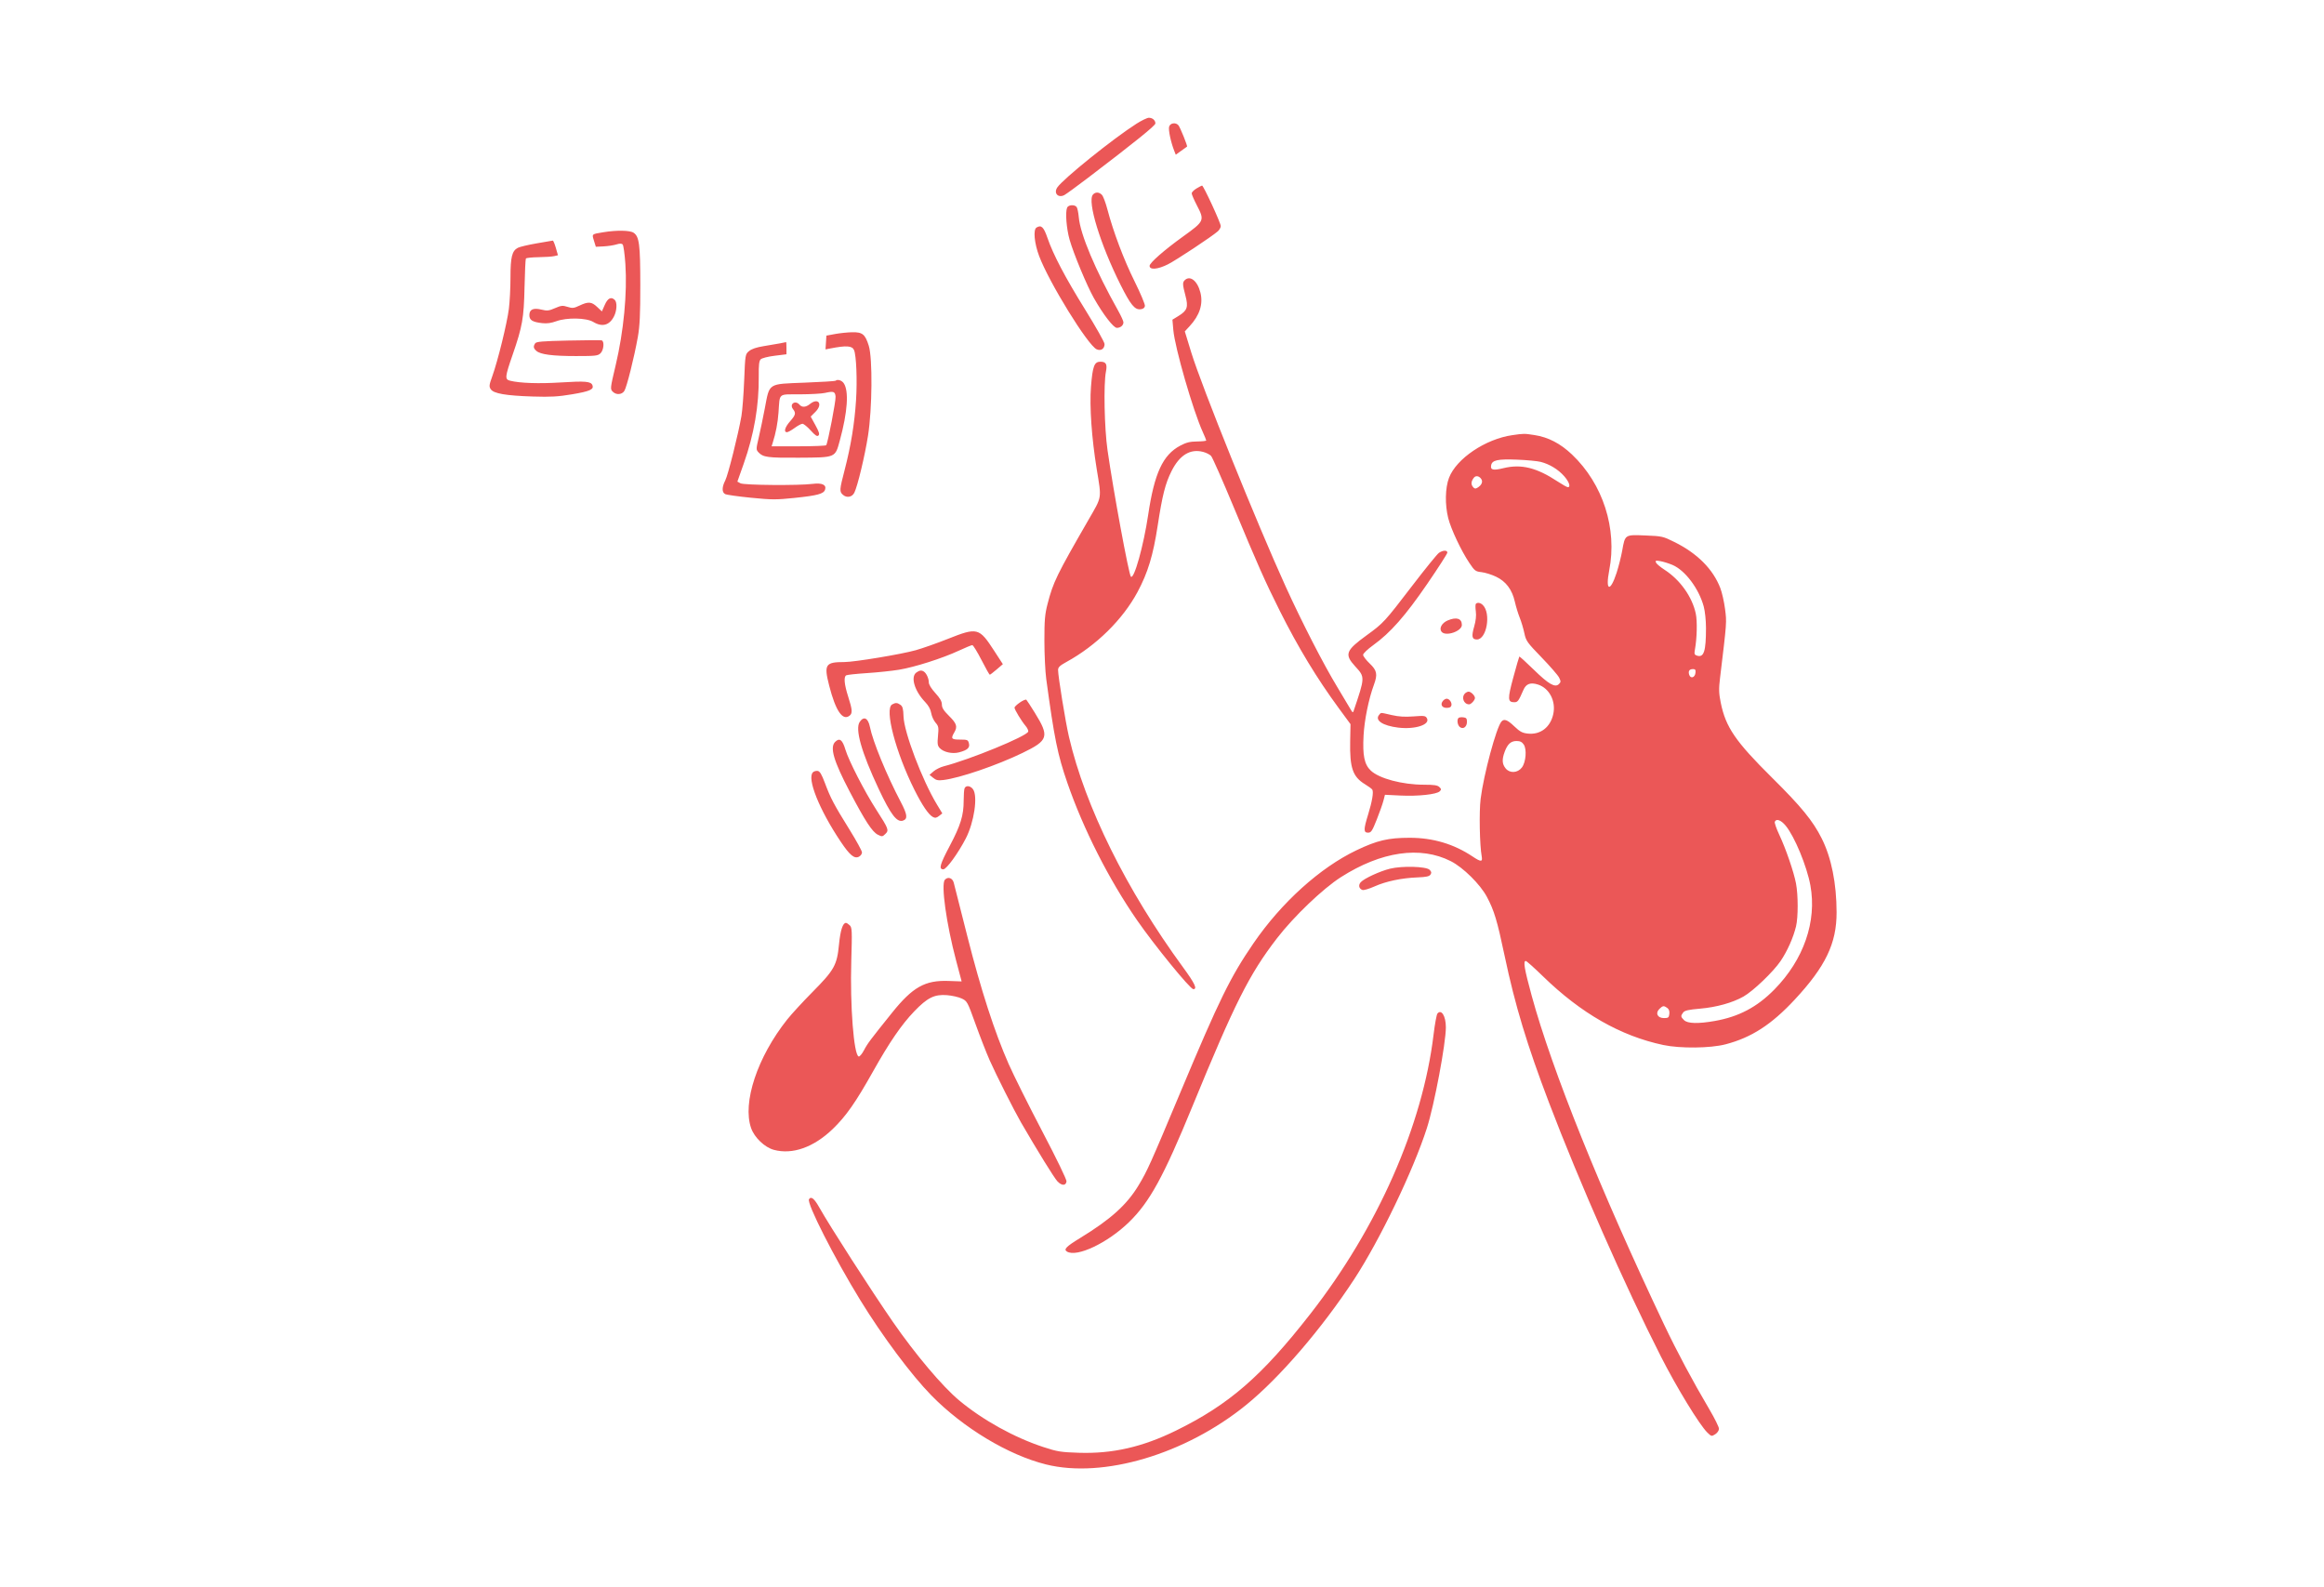 <svg width="375" height="256" viewBox="0 0 375 256" fill="none" xmlns="http://www.w3.org/2000/svg">
<path fill-rule="evenodd" clip-rule="evenodd" d="M183.373 19.967C179.587 22.382 171.539 28.859 170.604 30.245C169.98 31.168 170.742 31.994 171.739 31.476C172.017 31.332 173.723 30.088 175.531 28.712C183.111 22.943 186.434 20.262 186.434 19.915C186.434 19.405 185.967 19 185.38 19C185.11 19 184.207 19.435 183.373 19.967ZM188.646 20.456C188.51 20.98 188.93 22.953 189.467 24.314L189.723 24.963L190.598 24.331C191.08 23.984 191.504 23.679 191.541 23.654C191.656 23.577 190.426 20.535 190.151 20.212C189.709 19.695 188.805 19.841 188.646 20.456ZM193.055 30.415C192.636 30.666 192.294 31.019 192.294 31.198C192.294 31.377 192.663 32.235 193.114 33.105C194.401 35.585 194.368 35.66 190.887 38.167C187.827 40.372 185.497 42.415 185.497 42.894C185.497 43.581 186.814 43.472 188.452 42.649C189.785 41.979 195.524 38.182 196.503 37.322C196.766 37.091 196.981 36.708 196.981 36.472C196.981 35.973 194.18 29.911 193.962 29.939C193.883 29.949 193.475 30.163 193.055 30.415ZM176.353 31.403C175.414 32.501 177.542 39.438 180.824 45.976C182.433 49.181 183.105 50.002 184.035 49.898C184.47 49.849 184.699 49.678 184.745 49.364C184.782 49.109 184.028 47.318 183.069 45.383C181.329 41.873 179.658 37.447 178.691 33.786C178.41 32.723 178.017 31.675 177.818 31.456C177.372 30.966 176.746 30.943 176.353 31.403ZM172.189 33.503C171.876 34.242 172.079 36.866 172.588 38.667C173.221 40.907 175.41 46.163 176.525 48.12C178.043 50.785 179.677 52.898 180.22 52.898C180.804 52.898 181.279 52.494 181.277 51.999C181.276 51.805 180.903 50.981 180.447 50.167C176.72 43.518 174.317 37.817 174.071 35.039C174.005 34.288 173.846 33.546 173.718 33.389C173.375 32.968 172.384 33.042 172.189 33.503ZM167.243 36.719C166.694 37.065 166.9 39.246 167.676 41.311C169.283 45.583 175.546 55.734 176.963 56.361C177.646 56.663 178.231 56.271 178.231 55.512C178.231 55.229 176.843 52.759 175.145 50.023C171.846 44.704 169.943 41.084 169.001 38.337C168.409 36.611 168.005 36.239 167.243 36.719ZM97.372 37.467C95.424 37.789 95.497 37.724 95.841 38.835L96.145 39.816L97.403 39.752C98.095 39.717 99.013 39.578 99.444 39.443C99.984 39.274 100.303 39.271 100.47 39.434C100.604 39.564 100.802 40.982 100.911 42.587C101.229 47.283 100.637 53.452 99.344 58.926C98.455 62.693 98.445 62.78 98.888 63.209C99.446 63.751 100.345 63.688 100.74 63.078C101.128 62.479 102.341 57.638 102.92 54.376C103.236 52.598 103.323 50.76 103.319 45.959C103.313 39.411 103.154 38.174 102.235 37.55C101.654 37.154 99.484 37.118 97.372 37.467ZM86.591 39.265C85.237 39.497 83.876 39.819 83.566 39.979C82.618 40.471 82.372 41.453 82.371 44.757C82.371 46.419 82.254 48.7 82.112 49.826C81.817 52.161 80.33 58.21 79.449 60.658C78.918 62.134 78.891 62.357 79.195 62.807C79.662 63.499 81.639 63.838 86.005 63.976C88.876 64.066 90.033 64.001 92.318 63.617C95.175 63.137 95.865 62.828 95.597 62.15C95.353 61.532 94.449 61.454 90.466 61.706C86.979 61.926 83.88 61.82 82.313 61.427C81.435 61.207 81.47 60.847 82.725 57.215C84.3 52.658 84.529 51.35 84.639 46.32C84.692 43.891 84.789 41.818 84.856 41.713C84.923 41.608 85.841 41.51 86.897 41.496C87.953 41.481 89.091 41.404 89.425 41.325L90.033 41.181L89.688 39.987C89.498 39.33 89.278 38.803 89.197 38.817C89.117 38.83 87.944 39.032 86.591 39.265ZM191.169 45.208C190.795 45.571 190.81 45.909 191.284 47.703C191.772 49.552 191.582 50.107 190.161 50.978L189.182 51.578L189.326 53.235C189.576 56.1 192.502 66.24 194.077 69.697C194.385 70.373 194.637 70.991 194.637 71.069C194.637 71.147 193.975 71.219 193.165 71.227C192.005 71.24 191.428 71.383 190.45 71.899C187.637 73.385 186.271 76.334 185.266 83.089C184.529 88.05 182.98 93.576 182.478 93.035C182.136 92.665 179.647 79.191 178.71 72.635C178.2 69.062 178.057 61.952 178.455 59.95C178.692 58.758 178.466 58.358 177.556 58.358C176.573 58.358 176.304 59.075 176.041 62.398C175.792 65.555 176.15 70.69 176.967 75.694C177.763 80.561 177.847 80.037 175.656 83.838C170.491 92.795 169.943 93.919 169.04 97.412C168.601 99.109 168.521 100.04 168.524 103.403C168.526 105.592 168.659 108.356 168.821 109.545C170.125 119.155 170.651 121.739 172.233 126.318C174.804 133.759 178.921 141.879 183.44 148.421C186.235 152.466 192.047 159.595 192.551 159.595C193.236 159.595 192.807 158.678 190.909 156.086C181.756 143.582 175.11 130.159 172.485 118.873C171.926 116.468 170.731 109.126 170.731 108.095C170.731 107.658 171.015 107.386 172.079 106.803C176.897 104.165 181.177 99.95 183.563 95.492C185.221 92.394 186.07 89.599 186.799 84.839C187.554 79.904 188.036 78.002 189.038 76.008C190.341 73.414 192.061 72.367 194.128 72.907C194.625 73.037 195.207 73.331 195.421 73.561C195.635 73.79 197.274 77.502 199.064 81.808C202.869 90.968 204.159 93.872 206.485 98.511C209.47 104.465 212.486 109.443 216.032 114.272L217.917 116.837L217.864 119.618C217.782 123.905 218.277 125.33 220.268 126.54C220.802 126.865 221.321 127.243 221.421 127.381C221.676 127.731 221.424 129.266 220.754 131.438C220.013 133.84 220.012 134.343 220.749 134.343C221.244 134.343 221.416 134.085 222.15 132.238C222.61 131.081 223.097 129.706 223.231 129.183L223.475 128.232L225.99 128.355C228.792 128.493 231.8 128.17 232.307 127.678C232.594 127.399 232.587 127.304 232.255 126.981C231.955 126.691 231.407 126.608 229.792 126.608C226.295 126.608 222.544 125.613 221.188 124.326C220.147 123.338 219.85 121.891 220.026 118.66C220.164 116.137 220.847 112.787 221.694 110.483C222.316 108.789 222.193 108.175 221.005 107.043C220.425 106.49 219.95 105.864 219.95 105.652C219.95 105.438 220.681 104.74 221.589 104.086C224.349 102.1 226.761 99.365 230.289 94.219C232.079 91.609 233.544 89.331 233.544 89.158C233.544 88.738 232.836 88.757 232.193 89.194C231.909 89.387 229.975 91.768 227.896 94.483C223.395 100.363 223.248 100.522 220.488 102.526C217.143 104.954 216.911 105.585 218.657 107.494C220.278 109.265 220.281 109.2 218.4 114.765C218.32 115.002 218.206 114.939 217.987 114.537C217.821 114.231 216.815 112.548 215.753 110.796C213.576 107.209 210.087 100.415 207.458 94.644C202.815 84.449 193.888 62.314 192.214 56.844L191.181 53.466L191.961 52.623C193.576 50.88 194.159 49.069 193.702 47.219C193.233 45.321 192.034 44.368 191.169 45.208ZM97.59 49.181L97.121 50.242L96.356 49.522C95.454 48.672 94.935 48.631 93.522 49.297C92.589 49.738 92.374 49.761 91.582 49.51C90.795 49.26 90.561 49.284 89.555 49.718C88.561 50.147 88.286 50.178 87.38 49.956C86.049 49.631 85.419 49.918 85.419 50.85C85.419 51.649 85.916 51.959 87.476 52.135C88.251 52.222 88.934 52.131 89.755 51.83C91.463 51.204 94.608 51.264 95.731 51.944C97.181 52.822 98.369 52.487 99.099 50.994C99.549 50.075 99.599 48.78 99.2 48.393C98.617 47.827 98.069 48.095 97.59 49.181ZM134.755 53.889L133.348 54.149L133.276 55.261L133.203 56.372L133.979 56.221C136.58 55.715 137.502 55.777 137.806 56.479C138.175 57.331 138.338 61.351 138.133 64.535C137.887 68.354 137.3 71.945 136.283 75.855C135.45 79.059 135.433 79.32 136.025 79.839C136.639 80.379 137.499 80.213 137.857 79.486C138.384 78.415 139.55 73.559 140.062 70.301C140.743 65.97 140.813 57.796 140.186 55.789C139.606 53.93 139.17 53.574 137.509 53.605C136.767 53.618 135.528 53.746 134.755 53.889ZM91.679 54.945C87.485 55.038 86.533 55.12 86.351 55.4C86.024 55.903 86.072 56.195 86.548 56.614C87.209 57.195 89.151 57.447 92.951 57.447C96.122 57.447 96.476 57.407 96.903 56.992C97.429 56.482 97.55 55.043 97.079 54.913C96.918 54.868 94.488 54.882 91.679 54.945ZM125.848 55.399C125.333 55.496 124.14 55.7 123.197 55.852C122.06 56.035 121.276 56.302 120.867 56.644C120.255 57.154 120.248 57.195 120.082 61.341C119.989 63.642 119.789 66.24 119.638 67.116C119.126 70.069 117.472 76.665 117.029 77.515C116.476 78.579 116.468 79.436 117.01 79.717C117.241 79.837 119.112 80.102 121.17 80.306C124.552 80.641 125.226 80.644 128.192 80.336C131.915 79.95 132.911 79.681 133.133 79.001C133.389 78.218 132.646 77.874 131.123 78.07C128.906 78.356 120.053 78.286 119.486 77.978L118.983 77.704L120.01 74.799C121.684 70.061 122.479 65.435 122.431 60.704C122.412 58.869 122.488 58.223 122.751 57.968C122.944 57.78 123.935 57.529 124.999 57.397L126.903 57.161V56.167C126.903 55.62 126.877 55.184 126.845 55.197C126.812 55.211 126.364 55.302 125.848 55.399ZM134.831 61.431C134.765 61.495 132.514 61.633 129.829 61.738C123.838 61.972 124.199 61.739 123.411 65.882C123.115 67.437 122.671 69.569 122.423 70.62C121.992 72.449 121.991 72.551 122.387 72.978C123.131 73.78 123.869 73.878 128.895 73.847C134.9 73.81 134.746 73.875 135.506 71.094C136.767 66.48 137.001 63.096 136.147 61.831C135.829 61.36 135.124 61.146 134.831 61.431ZM134.828 63.988C134.894 64.65 133.595 71.392 133.318 71.828C133.255 71.927 131.246 72.007 128.854 72.007H124.505L124.668 71.496C125.187 69.871 125.498 68.257 125.62 66.547C125.851 63.329 125.485 63.639 129.069 63.623C130.778 63.615 132.598 63.513 133.114 63.395C134.509 63.079 134.746 63.16 134.828 63.988ZM130.686 65.19C130.025 65.724 129.412 65.763 129.012 65.296C128.33 64.498 127.323 65.189 127.966 66.014C128.461 66.647 128.386 66.957 127.489 67.974C126.654 68.921 126.419 69.733 126.979 69.733C127.149 69.733 127.703 69.428 128.209 69.056C128.715 68.684 129.288 68.376 129.481 68.372C129.675 68.368 130.273 68.851 130.81 69.446C131.556 70.273 131.854 70.466 132.066 70.265C132.28 70.063 132.167 69.68 131.578 68.607L130.813 67.213L131.577 66.448C132.826 65.197 132.043 64.092 130.686 65.19ZM244.047 70.205C239.708 70.823 235.011 73.981 233.815 77.084C233.192 78.699 233.138 81.421 233.685 83.595C234.132 85.368 235.774 88.857 237.08 90.805C237.953 92.108 238.081 92.205 239.056 92.312C239.63 92.374 240.681 92.702 241.393 93.04C243.003 93.805 243.991 95.119 244.438 97.091C244.615 97.872 244.966 99.023 245.219 99.649C245.472 100.274 245.808 101.395 245.966 102.139C246.235 103.41 246.401 103.645 248.746 106.067C250.117 107.483 251.391 108.95 251.577 109.326C251.878 109.934 251.873 110.051 251.534 110.38C250.912 110.984 249.878 110.383 247.433 107.994C246.227 106.815 245.203 105.889 245.157 105.935C245.112 105.981 244.676 107.489 244.19 109.286C243.245 112.775 243.265 113.299 244.342 113.299C244.899 113.299 245.031 113.122 245.818 111.314C246.251 110.32 246.957 110.059 248.168 110.447C250.011 111.038 251.094 113.138 250.632 115.227C250.163 117.352 248.552 118.58 246.524 118.358C245.641 118.262 245.252 118.053 244.351 117.192C243.23 116.12 242.693 115.923 242.267 116.427C241.44 117.403 239.412 124.94 238.915 128.882C238.656 130.935 238.756 136.375 239.085 138.153C239.259 139.094 238.979 139.1 237.611 138.187C234.588 136.168 231.216 135.166 227.45 135.169C224.012 135.17 222.213 135.593 218.895 137.177C212.993 139.996 206.776 145.609 202.255 152.201C198.531 157.632 196.733 161.296 190.533 176.089C185.592 187.878 185.133 188.901 183.728 191.232C181.826 194.388 179.241 196.719 174.28 199.75C172.031 201.124 171.59 201.578 172.162 201.93C173.746 202.903 178.714 200.55 182.174 197.187C185.507 193.947 187.752 189.848 192.403 178.513C199.246 161.836 201.579 157.196 206.037 151.405C208.753 147.877 213.442 143.392 216.37 141.521C222.872 137.368 229.195 136.45 234.106 138.946C236.099 139.96 238.844 142.673 239.921 144.694C241.104 146.916 241.583 148.508 242.793 154.249C244.467 162.19 246.409 168.609 249.95 177.909C254.828 190.72 262.222 207.494 268.002 218.859C270.548 223.865 274.219 229.877 275.491 231.124C276.148 231.767 276.184 231.775 276.77 231.403C277.119 231.18 277.371 230.807 277.371 230.513C277.37 230.234 276.674 228.829 275.824 227.39C273.141 222.849 270.599 218.089 268.532 213.74C258.266 192.133 250.43 172.671 247.143 160.615C245.971 156.318 245.755 155.045 246.198 155.045C246.327 155.045 247.566 156.15 248.952 157.5C255.107 163.493 261.493 167.142 268.387 168.603C271.129 169.184 275.985 169.132 278.427 168.495C282.604 167.405 285.829 165.325 289.577 161.301C294.566 155.945 296.36 152.21 296.352 147.201C296.344 142.516 295.512 138.383 293.95 135.273C292.521 132.428 290.653 130.144 285.933 125.47C280.041 119.636 278.463 117.331 277.663 113.392C277.346 111.827 277.328 111.182 277.55 109.343C278.645 100.289 278.635 100.42 278.353 98.251C278.203 97.097 277.859 95.579 277.588 94.878C276.411 91.822 273.873 89.276 270.185 87.451C268.328 86.532 268.191 86.501 265.493 86.393C262.176 86.26 262.226 86.228 261.763 88.818C261.586 89.809 261.175 91.436 260.85 92.434C259.811 95.626 259.014 95.344 259.665 92.015C260.979 85.293 258.658 78.079 253.652 73.327C251.778 71.548 249.818 70.532 247.606 70.195C245.916 69.938 245.923 69.938 244.047 70.205ZM248.611 74.522C250.04 74.888 251.43 75.734 252.391 76.824C253.205 77.747 253.49 78.605 252.984 78.605C252.848 78.605 252.102 78.187 251.326 77.675C247.936 75.441 245.467 74.834 242.604 75.532C240.916 75.944 240.458 75.834 240.614 75.052C240.775 74.239 241.682 74.043 244.744 74.16C246.327 74.22 248.068 74.383 248.611 74.522ZM239.025 77.297C239.316 77.746 239.063 78.296 238.378 78.704C238.06 78.893 237.898 78.853 237.648 78.526C237.327 78.107 237.39 77.618 237.836 77.06C238.14 76.68 238.697 76.791 239.025 77.297ZM269.872 91.148C271.913 92.017 274.124 94.957 274.912 97.847C275.121 98.617 275.278 100.115 275.278 101.343C275.277 105.081 274.94 106.125 273.844 105.788C273.41 105.654 273.362 105.519 273.493 104.802C273.825 102.978 273.89 100.22 273.63 99.002C273.049 96.288 271.098 93.544 268.607 91.939C267.915 91.493 267.282 90.96 267.201 90.756C267.075 90.436 267.179 90.406 267.935 90.541C268.42 90.627 269.292 90.901 269.872 91.148ZM238.151 97.414C238.063 97.499 238.057 98.043 238.136 98.623C238.231 99.319 238.143 100.153 237.876 101.077C237.411 102.682 237.514 103.175 238.314 103.175C239.903 103.175 240.626 98.935 239.263 97.612C238.88 97.24 238.415 97.157 238.151 97.414ZM233.603 100.102C232.644 100.506 232.163 101.406 232.621 101.941C233.298 102.733 235.887 101.85 235.887 100.827C235.887 99.779 235.019 99.504 233.603 100.102ZM152.919 103.09C151.178 103.781 148.858 104.598 147.762 104.907C145.456 105.558 137.878 106.815 136.264 106.815C133.174 106.815 132.923 107.2 133.795 110.614C134.838 114.702 135.974 116.366 137.101 115.458C137.581 115.071 137.537 114.502 136.861 112.389C136.234 110.432 136.12 109.211 136.54 108.96C136.684 108.873 138.187 108.712 139.88 108.601C141.573 108.491 143.907 108.245 145.067 108.055C147.585 107.643 152.061 106.216 154.721 104.978C155.777 104.487 156.753 104.085 156.891 104.085C157.028 104.085 157.691 105.16 158.364 106.474C159.037 107.788 159.643 108.862 159.71 108.862C159.778 108.862 160.28 108.478 160.826 108.009L161.82 107.156L160.417 104.995C157.988 101.254 157.719 101.185 152.919 103.09ZM273.579 108.576C273.489 109.336 272.791 109.545 272.572 108.878C272.376 108.278 272.591 107.952 273.182 107.952C273.557 107.952 273.638 108.079 273.579 108.576ZM147.869 108.501C146.891 109.195 147.566 111.484 149.271 113.254C149.821 113.824 150.156 114.432 150.256 115.038C150.339 115.544 150.653 116.241 150.954 116.588C151.448 117.157 151.487 117.366 151.355 118.73C151.233 119.998 151.278 120.316 151.633 120.696C152.248 121.356 153.663 121.671 154.742 121.388C156.103 121.033 156.531 120.644 156.347 119.932C156.202 119.37 156.101 119.327 154.906 119.327C153.517 119.327 153.393 119.176 153.973 118.19C154.534 117.239 154.381 116.742 153.153 115.526C152.263 114.644 151.981 114.197 151.981 113.668C151.981 113.166 151.688 112.652 150.927 111.82C150.267 111.099 149.872 110.452 149.872 110.091C149.872 109.464 149.484 108.62 149.075 108.354C148.691 108.105 148.372 108.144 147.869 108.501ZM236.403 111.866C235.757 112.492 236.183 113.64 237.062 113.64C237.373 113.64 237.997 112.958 237.997 112.616C237.997 112.231 237.358 111.593 236.972 111.593C236.814 111.593 236.558 111.715 236.403 111.866ZM164.571 113.339C164.092 113.67 163.7 114.043 163.7 114.168C163.7 114.482 164.829 116.346 165.485 117.116C165.782 117.463 165.97 117.884 165.904 118.052C165.599 118.823 156.536 122.538 152.278 123.637C151.732 123.778 150.994 124.146 150.637 124.455L149.989 125.016L150.574 125.496C151.047 125.883 151.362 125.951 152.215 125.85C154.846 125.537 160.844 123.487 164.975 121.489C169.185 119.451 169.367 118.859 166.971 114.987C166.318 113.933 165.708 112.996 165.613 112.904C165.519 112.812 165.05 113.008 164.571 113.339ZM232.85 113.06C232.362 113.631 232.652 114.209 233.427 114.209C233.911 114.209 234.148 114.084 234.204 113.8C234.297 113.331 233.861 112.73 233.427 112.73C233.265 112.73 233.005 112.879 232.85 113.06ZM143.954 113.658C142.687 114.374 144.513 121.361 147.552 127.429C148.814 129.949 149.843 131.46 150.546 131.825C150.895 132.006 151.122 131.965 151.525 131.648L152.051 131.235L151.169 129.775C148.796 125.845 145.875 118.144 145.794 115.603C145.755 114.371 145.651 113.973 145.302 113.726C144.782 113.357 144.511 113.344 143.954 113.658ZM222.537 115.335C221.79 116.209 223.108 117.09 225.619 117.395C228.335 117.724 230.815 116.917 230.248 115.888C230.021 115.477 229.837 115.451 228.08 115.586C226.688 115.692 225.723 115.633 224.564 115.369C222.648 114.932 222.879 114.936 222.537 115.335ZM235.351 115.829C235.053 116.118 235.175 116.989 235.556 117.296C236.09 117.726 236.708 117.278 236.708 116.459C236.708 115.924 236.597 115.789 236.113 115.734C235.786 115.697 235.443 115.74 235.351 115.829ZM138.722 116.477C137.945 117.629 139.007 121.379 141.781 127.28C143.763 131.496 144.744 132.76 145.744 132.387C146.495 132.107 146.4 131.393 145.346 129.39C143.06 125.041 140.85 119.665 140.369 117.28C140.077 115.834 139.384 115.496 138.722 116.477ZM134.771 119.685C133.865 120.565 134.503 122.755 137.121 127.745C139.6 132.469 140.744 134.219 141.65 134.674C142.323 135.012 142.392 135.005 142.849 134.562C143.474 133.955 143.402 133.759 141.397 130.643C139.493 127.684 136.949 122.728 136.412 120.933C135.939 119.351 135.477 119 134.771 119.685ZM245.872 120.126C246.391 120.895 246.221 122.98 245.571 123.83C244.883 124.728 243.614 124.797 242.946 123.973C242.378 123.272 242.335 122.54 242.79 121.303C243.248 120.056 243.797 119.555 244.707 119.555C245.28 119.555 245.588 119.706 245.872 120.126ZM131.178 124.597C130.167 125.577 132.194 130.642 135.666 135.812C137.14 138.007 137.867 138.602 138.606 138.218C138.873 138.08 139.091 137.771 139.091 137.531C139.091 137.292 138.188 135.642 137.084 133.865C134.565 129.807 134.024 128.785 133.126 126.38C132.578 124.914 132.29 124.43 131.936 124.381C131.678 124.345 131.337 124.442 131.178 124.597ZM155.639 127.195C155.561 127.393 155.497 128.293 155.497 129.195C155.497 131.552 155.002 133.164 153.273 136.434C151.643 139.517 151.44 140.257 152.221 140.257C152.722 140.257 154.593 137.684 155.835 135.288C157.189 132.674 157.811 128.455 157.007 127.341C156.583 126.753 155.845 126.674 155.639 127.195ZM288.135 133.217C289.571 134.952 291.557 139.75 292.125 142.859C293.187 148.668 291.05 154.837 286.305 159.657C283.512 162.495 280.559 164.05 276.669 164.731C274.006 165.197 272.316 165.152 271.747 164.6C271.194 164.064 271.175 163.914 271.59 163.364C271.835 163.038 272.422 162.904 274.343 162.736C276.985 162.506 279.566 161.784 281.33 160.784C282.894 159.898 286.133 156.798 287.311 155.062C288.399 153.457 289.37 151.279 289.807 149.461C290.162 147.986 290.159 144.398 289.801 142.533C289.441 140.652 288.161 136.931 287.091 134.653C286.636 133.683 286.316 132.755 286.381 132.592C286.604 132.025 287.376 132.3 288.135 133.217ZM224.31 140.153C222.697 140.546 220.148 141.715 219.583 142.322C219.149 142.787 219.268 143.378 219.839 143.59C220.041 143.665 220.917 143.41 221.784 143.021C223.644 142.189 226.144 141.663 228.72 141.562C230.15 141.505 230.633 141.4 230.825 141.105C231.015 140.813 230.978 140.627 230.669 140.327C230.111 139.786 226.248 139.68 224.31 140.153ZM152.458 141.954C151.82 142.7 152.704 149.045 154.265 154.931L155.17 158.344L153.048 158.268C149.269 158.132 147.272 159.254 143.961 163.374C140.379 167.83 139.99 168.349 139.41 169.449C139.092 170.052 138.708 170.505 138.556 170.456C137.765 170.2 137.151 162.259 137.363 155.039C137.507 150.154 137.485 149.652 137.117 149.294C136.895 149.079 136.618 148.902 136.501 148.902C135.988 148.902 135.602 150.103 135.379 152.394C135.056 155.723 134.621 156.502 131.107 160.05C129.558 161.614 127.721 163.61 127.024 164.486C122.21 170.535 119.76 177.909 121.2 182.012C121.734 183.533 123.386 185.115 124.858 185.515C127.86 186.331 131.294 185.118 134.372 182.154C136.504 180.101 138.067 177.87 140.853 172.904C143.509 168.17 145.475 165.303 147.524 163.173C149.655 160.958 150.775 160.404 152.802 160.561C153.618 160.625 154.691 160.869 155.184 161.103C156.061 161.519 156.114 161.617 157.391 165.169C158.11 167.171 159.149 169.833 159.701 171.084C160.673 173.29 163.677 179.248 164.748 181.094C167.458 185.767 170.127 190.081 170.63 190.605C171.325 191.328 171.986 191.333 172.092 190.616C172.133 190.335 170.497 186.955 168.183 182.542C165.994 178.367 163.549 173.467 162.75 171.653C160.472 166.483 158.295 159.75 156.091 151.064C154.979 146.684 153.992 142.794 153.897 142.419C153.698 141.638 152.938 141.393 152.458 141.954ZM269.027 162.621C269.304 162.817 269.417 163.141 269.365 163.587C269.295 164.184 269.197 164.259 268.493 164.259C267.45 164.259 267.061 163.461 267.768 162.775C268.313 162.245 268.471 162.226 269.027 162.621ZM231.95 163.521C231.808 163.687 231.527 165.201 231.325 166.885C229.558 181.616 222.286 198.096 211.402 212.034C203.573 222.06 198.311 226.623 189.734 230.826C184.333 233.473 179.494 234.574 174.05 234.393C171.153 234.297 170.611 234.21 168.356 233.47C163.655 231.929 158.56 229.105 154.759 225.934C152.066 223.687 147.676 218.487 144.082 213.285C140.517 208.126 133.863 197.78 132.194 194.801C131.39 193.367 130.876 192.958 130.54 193.486C130.138 194.117 134.623 202.939 138.811 209.759C142.402 215.606 147.059 221.849 150.291 225.145C155.426 230.382 162.694 234.758 168.777 236.274C178.015 238.576 191.289 234.63 201.083 226.672C206.481 222.285 213.28 214.377 218.498 206.416C222.628 200.116 228.049 188.848 230.244 182.004C231.437 178.284 233.309 168.336 233.304 165.738C233.302 163.939 232.589 162.774 231.95 163.521Z" fill="#EB5757"/>
</svg>
